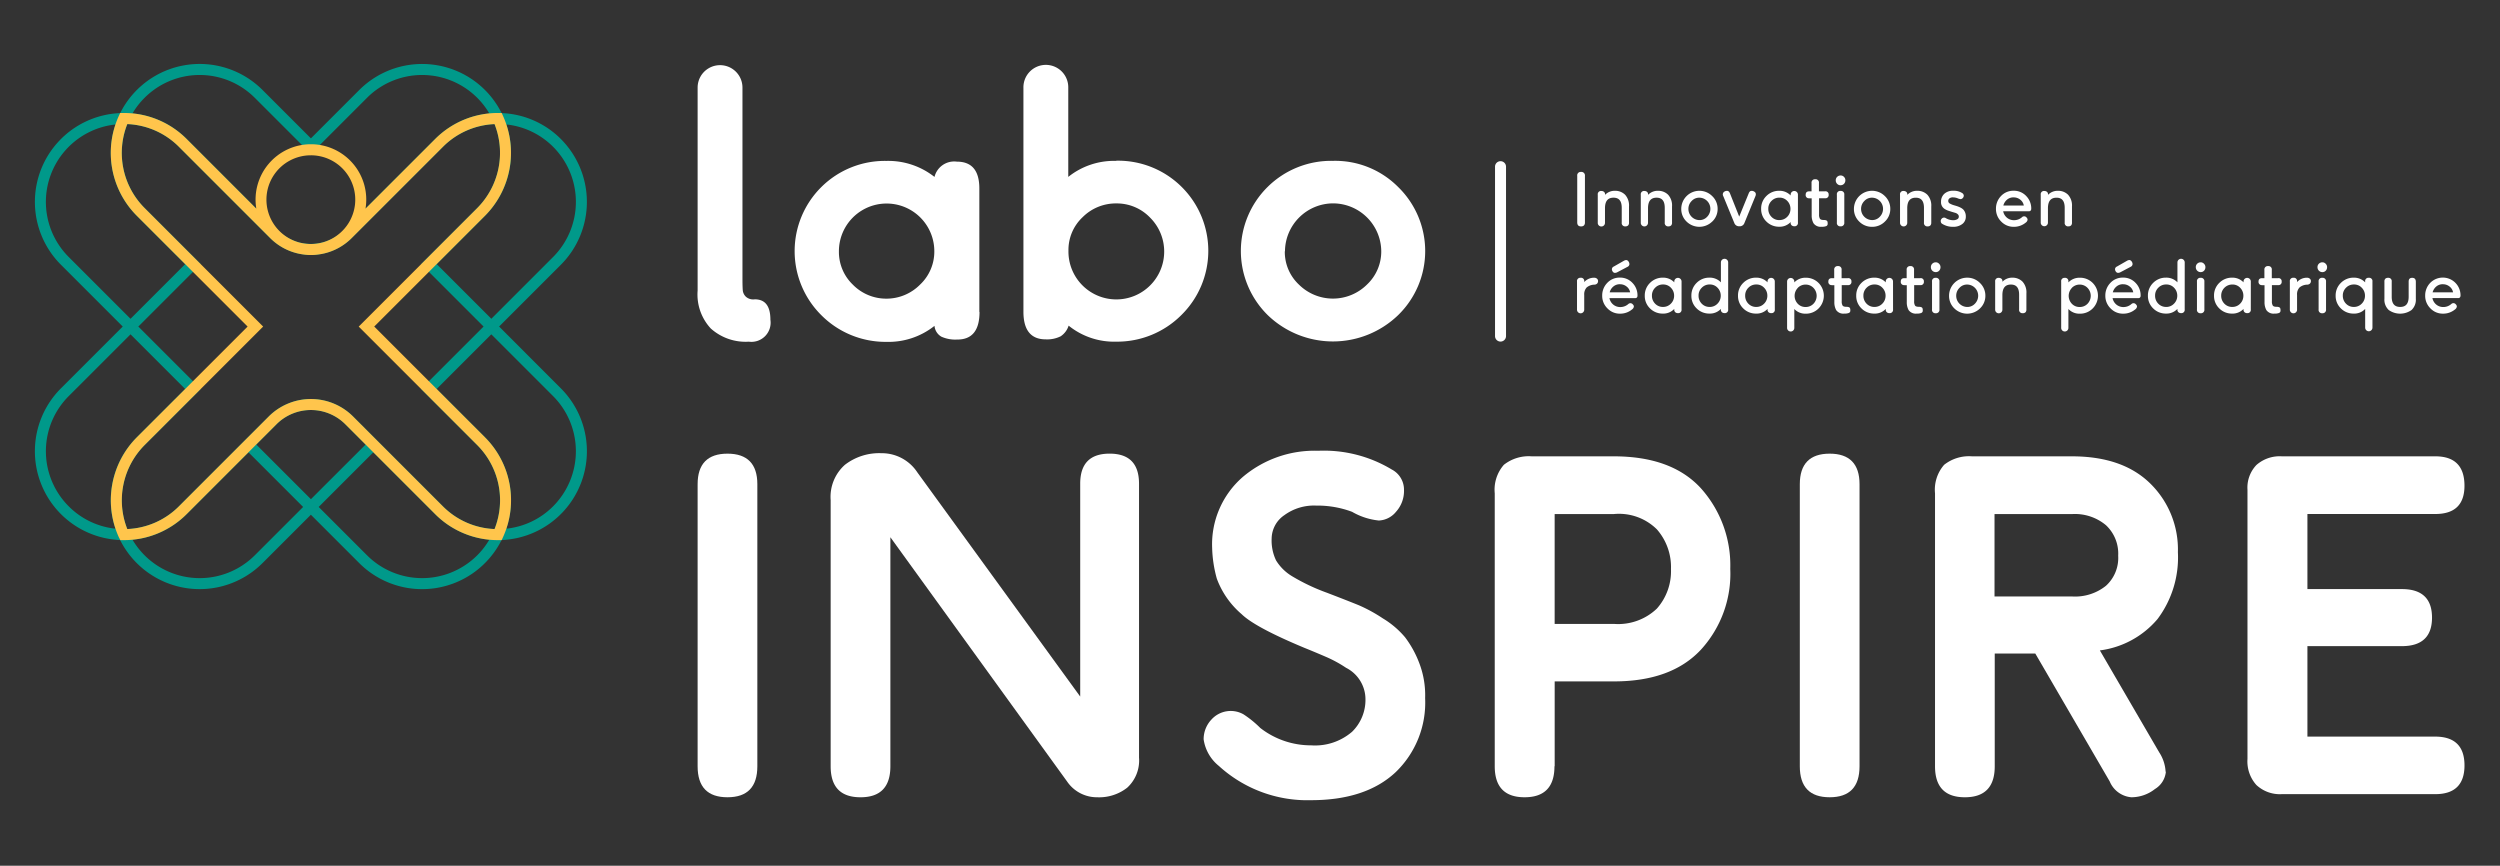 <svg xmlns="http://www.w3.org/2000/svg" width="283" height="98" viewBox="0 0 283 98">
  <rect x="0" y="0" width="283" height="98" fill="#333333" stroke="none"/>
  <g id="Groupe_464" data-name="Groupe 464" transform="translate(-96 -481)">
    <rect id="Rectangle_15" data-name="Rectangle 15" width="283" height="98" transform="translate(96 481)" fill="none"/>
    <g id="Groupe_49" data-name="Groupe 49" transform="translate(99.95 488.242)">
      <g id="Groupe_32" data-name="Groupe 32" transform="translate(0 0)">
        <path id="Tracé_8" data-name="Tracé 8" d="M220.573,197.731l6.994-6.994a10.077,10.077,0,0,0,0-14.235h0a10.026,10.026,0,0,0-6.707-2.934,10.064,10.064,0,0,0-16.116-2.612l-5.473,5.473-5.473-5.473a10.06,10.06,0,0,0-16.116,2.612,10.061,10.061,0,0,0-6.707,17.169l6.994,6.994-6.994,6.994a10.064,10.064,0,0,0,6.7,17.174,10.068,10.068,0,0,0,16.119,2.607l5.473-5.473,5.473,5.473a10.06,10.06,0,0,0,16.114-2.607,10.064,10.064,0,0,0,6.71-17.174Zm6.114-20.349h0a8.832,8.832,0,0,1,0,12.475l-6.994,6.994-6.186-6.186,5.473-5.473a10.077,10.077,0,0,0,2.416-10.337A8.777,8.777,0,0,1,226.686,177.382Zm-6.633,43.273a8.758,8.758,0,0,1-5.842-2.574l-10.171-10.171a6.746,6.746,0,0,0-9.541,0l-10.171,10.171a8.757,8.757,0,0,1-5.846,2.574,8.833,8.833,0,0,1,1.959-9.5L186.8,204.8l-7.067-7.067,7.067-7.067-6.353-6.353a8.833,8.833,0,0,1-1.957-9.5,8.787,8.787,0,0,1,5.843,2.57l10.329,10.33a6.53,6.53,0,0,0,9.224,0l10.33-10.33a8.786,8.786,0,0,1,5.843-2.57,8.833,8.833,0,0,1-1.957,9.5l-6.353,6.353,7.067,7.067-7.067,7.067,6.353,6.353A8.834,8.834,0,0,1,220.054,220.654Zm-20.783-3.382-6.186-6.186,2.3-2.3a5.5,5.5,0,0,1,7.78,0l2.3,2.3Zm-18.828-45.436a8.821,8.821,0,0,1,12.474,0l6.353,6.353,6.353-6.353a8.823,8.823,0,0,1,13.843,1.769,10.02,10.02,0,0,0-6.136,2.9L203,186.831a5.283,5.283,0,0,1-7.463,0L185.21,176.5a10.02,10.02,0,0,0-6.136-2.9A8.806,8.806,0,0,1,180.443,171.837Zm-8.588,18.02a8.814,8.814,0,0,1,5.291-15,10.077,10.077,0,0,0,2.416,10.337l5.473,5.473-6.186,6.186Zm0,28.224a8.821,8.821,0,0,1,0-12.475l6.994-6.994,6.186,6.186-5.473,5.473a10.078,10.078,0,0,0-2.42,10.342A8.754,8.754,0,0,1,171.855,218.081Zm21.063,5.545a8.821,8.821,0,0,1-12.475,0,8.881,8.881,0,0,1-1.368-1.764,9.991,9.991,0,0,0,6.135-2.9l6.994-6.994,6.186,6.186Zm25.181,0a8.821,8.821,0,0,1-12.474,0l-5.473-5.473,6.186-6.186,6.994,6.994a9.99,9.99,0,0,0,6.133,2.9A8.8,8.8,0,0,1,218.1,223.626Zm8.588-5.545a8.752,8.752,0,0,1-5.293,2.532,10.076,10.076,0,0,0-2.415-10.342l-5.473-5.473,6.186-6.186,6.994,6.994h0A8.832,8.832,0,0,1,226.686,218.081Z" transform="translate(-168.026 -168.008)" fill="#00998a"/>
        <path id="Tracé_9" data-name="Tracé 9" d="M247.489,228.68l-12.54-12.539,12.54-12.539a10.115,10.115,0,0,0,2.053-11.272l-.165-.365h-.4a10.039,10.039,0,0,0-7.135,2.949l-7.88,7.88a6.265,6.265,0,1,0-12.361,0l-7.878-7.878a10,10,0,0,0-7.115-2.949h-.421l-.165.365a10.071,10.071,0,0,0,2.053,11.272l12.539,12.539L208.073,228.68a10.115,10.115,0,0,0-2.053,11.272l.182.366h.4a10.008,10.008,0,0,0,7.118-2.946l10.17-10.173a5.507,5.507,0,0,1,7.779,0l10.171,10.173a10,10,0,0,0,7.115,2.946h.42l.166-.365a10.073,10.073,0,0,0-2.053-11.272Zm-19.711-31.924a5.019,5.019,0,0,1,2.849,9.154,4.963,4.963,0,0,1-1.7.753c-.047.012-.093.021-.14.031-.081.016-.162.028-.256.043a4.84,4.84,0,0,1-1.512,0c-.076-.01-.151-.025-.229-.04s-.13-.026-.2-.04a5.02,5.02,0,0,1,1.186-9.9Zm20.789,42.308a8.759,8.759,0,0,1-5.846-2.573l-10.17-10.173a6.753,6.753,0,0,0-9.54,0l-10.17,10.172a8.77,8.77,0,0,1-5.846,2.573,8.867,8.867,0,0,1,1.959-9.5l13.42-13.42-13.42-13.42a8.829,8.829,0,0,1-1.959-9.5,8.754,8.754,0,0,1,5.846,2.576l10.333,10.333a6.5,6.5,0,0,0,3.15,1.744c.078.017.157.034.234.048.1.019.2.037.277.047a5.894,5.894,0,0,0,.945.074,5.987,5.987,0,0,0,.953-.074c.1-.015.2-.03.31-.053.062-.013.125-.026.171-.038h.006l.009,0a6.5,6.5,0,0,0,3.165-1.749l10.329-10.329a8.754,8.754,0,0,1,5.846-2.576,8.867,8.867,0,0,1-1.958,9.5l-13.42,13.42,13.42,13.42a8.829,8.829,0,0,1,1.959,9.5Z" transform="translate(-196.536 -186.418)" fill="#ffc54c"/>
      </g>
      <g id="Groupe_46" data-name="Groupe 46" transform="translate(75.021 0.114)">
        <g id="Groupe_37" data-name="Groupe 37" transform="translate(0)">
          <g id="Groupe_33" data-name="Groupe 33">
            <path id="Tracé_10" data-name="Tracé 10" d="M497.183,192.856c0,.584.02.987.04,1.209a1.179,1.179,0,0,0,.342.665,1.241,1.241,0,0,0,1.007.3c1.188,0,1.773.765,1.773,2.316a2.17,2.17,0,0,1-2.437,2.478,5.9,5.9,0,0,1-4.311-1.491,5.654,5.654,0,0,1-1.491-4.291V171.06a2.538,2.538,0,1,1,5.076,0v21.8Z" transform="translate(-492.106 -168.502)" fill="#fff"/>
          </g>
          <g id="Groupe_34" data-name="Groupe 34" transform="translate(10.981 10.857)">
            <path id="Tracé_11" data-name="Tracé 11" d="M560.473,232.507c0,2.095-.846,3.142-2.558,3.122a3.835,3.835,0,0,1-1.753-.322,1.567,1.567,0,0,1-.785-1.229,8.359,8.359,0,0,1-5.439,1.813,10.257,10.257,0,0,1-7.373-3.022,10.213,10.213,0,0,1,0-14.5,10.2,10.2,0,0,1,7.373-2.961,8.436,8.436,0,0,1,5.439,1.813,2.294,2.294,0,0,1,2.518-1.732c1.712,0,2.558,1.007,2.558,3.042v13.96ZM549.938,231a5.35,5.35,0,0,0,3.807-1.591,5.133,5.133,0,0,0,1.612-3.787,5.4,5.4,0,0,0-10.8.02,5.127,5.127,0,0,0,1.571,3.767A5.294,5.294,0,0,0,549.958,231Z" transform="translate(-539.544 -215.405)" fill="#fff"/>
          </g>
          <g id="Groupe_35" data-name="Groupe 35" transform="translate(36.881)">
            <path id="Tracé_12" data-name="Tracé 12" d="M661.922,179.339a10.2,10.2,0,0,1,7.413,2.961,10.189,10.189,0,0,1-.02,14.5,10.27,10.27,0,0,1-7.393,3.022,8.193,8.193,0,0,1-5.378-1.813,2.242,2.242,0,0,1-.907,1.209,3.427,3.427,0,0,1-1.692.343c-1.672,0-2.518-1.047-2.518-3.122V171.1a2.539,2.539,0,1,1,5.076,0v10.072a8.287,8.287,0,0,1,5.4-1.813Zm.02,4.835a5.312,5.312,0,0,0-3.807,1.551,5.082,5.082,0,0,0-1.611,3.807,5.419,5.419,0,1,0,9.246-3.747,5.21,5.21,0,0,0-3.807-1.611Z" transform="translate(-651.427 -168.502)" fill="#fff"/>
          </g>
          <g id="Groupe_36" data-name="Groupe 36" transform="translate(61.493 10.857)">
            <path id="Tracé_13" data-name="Tracé 13" d="M768.184,215.4a10.042,10.042,0,0,1,7.373,2.961,10.119,10.119,0,0,1,0,14.5,10.632,10.632,0,0,1-14.766,0,10.189,10.189,0,0,1-.02-14.5,10.215,10.215,0,0,1,7.393-2.961Zm-5.459,10.233a5.07,5.07,0,0,0,1.591,3.767,5.471,5.471,0,0,0,7.715,0,5.133,5.133,0,0,0,1.612-3.787,5.468,5.468,0,0,0-5.479-5.4,5.468,5.468,0,0,0-5.419,5.419Z" transform="translate(-757.749 -215.404)" fill="#fff"/>
          </g>
        </g>
        <g id="Groupe_45" data-name="Groupe 45" transform="translate(0 43.67)">
          <g id="Groupe_38" data-name="Groupe 38" transform="translate(0 0.328)">
            <path id="Tracé_14" data-name="Tracé 14" d="M495.486,397.462c-2.245,0-3.38-1.16-3.38-3.506V362.022c0-2.3,1.135-3.456,3.38-3.456s3.38,1.16,3.38,3.456v31.934C498.866,396.3,497.731,397.462,495.486,397.462Z" transform="translate(-492.106 -358.566)" fill="#fff"/>
          </g>
          <g id="Groupe_39" data-name="Groupe 39" transform="translate(15.057 0.278)">
            <path id="Tracé_15" data-name="Tracé 15" d="M590.722,396.21a5.153,5.153,0,0,1-3.405,1.085,4.082,4.082,0,0,1-3.405-1.791l-20-27.646v25.931c0,2.346-1.135,3.506-3.38,3.506s-3.38-1.16-3.38-3.506V363.67a4.859,4.859,0,0,1,1.614-4.011,6.35,6.35,0,0,1,4.137-1.312,4.806,4.806,0,0,1,4.061,2.169L585.4,385.893V361.8q0-3.405,3.329-3.405t3.33,3.405v31A4.176,4.176,0,0,1,590.722,396.21Z" transform="translate(-557.149 -358.348)" fill="#fff"/>
          </g>
          <g id="Groupe_40" data-name="Groupe 40" transform="translate(57.287)">
            <path id="Tracé_16" data-name="Tracé 16" d="M740.463,387.57a2.936,2.936,0,0,1,3.632-.58,11.713,11.713,0,0,1,1.892,1.539,9.34,9.34,0,0,0,5.751,1.967,6.418,6.418,0,0,0,4.641-1.539,5.042,5.042,0,0,0,1.513-3.708,4,4,0,0,0-2.195-3.531,14.262,14.262,0,0,0-2.094-1.16c-.58-.252-1.463-.631-2.648-1.11-3.683-1.539-6.054-2.8-7.088-3.809a9.687,9.687,0,0,1-2.8-4.011,14.214,14.214,0,0,1-.53-3.481,10.1,10.1,0,0,1,3.456-8.021,12.572,12.572,0,0,1,8.551-2.976,14.873,14.873,0,0,1,8.324,2.119,2.576,2.576,0,0,1,1.387,2.321,3.517,3.517,0,0,1-.908,2.472,2.653,2.653,0,0,1-1.942.984,7.562,7.562,0,0,1-3.027-.984,11.171,11.171,0,0,0-4.061-.706,5.685,5.685,0,0,0-3.607,1.085,3.247,3.247,0,0,0-1.438,2.649,5.232,5.232,0,0,0,.5,2.472,5.333,5.333,0,0,0,1.816,1.791,22.425,22.425,0,0,0,3.935,1.866c1.715.656,2.926,1.135,3.607,1.413a17.25,17.25,0,0,1,2.724,1.488,10.073,10.073,0,0,1,2.523,2.144,11.671,11.671,0,0,1,1.589,2.876,10.155,10.155,0,0,1,.681,4.011,10.927,10.927,0,0,1-3.355,8.4c-2.245,2.094-5.423,3.153-9.56,3.153a14.844,14.844,0,0,1-10.443-3.885,4.724,4.724,0,0,1-1.715-3A3.23,3.23,0,0,1,740.463,387.57Z" transform="translate(-739.58 -357.149)" fill="#fff"/>
          </g>
          <g id="Groupe_41" data-name="Groupe 41" transform="translate(90.234 0.631)">
            <path id="Tracé_17" data-name="Tracé 17" d="M888.666,394.961c0,2.346-1.135,3.506-3.38,3.506s-3.38-1.16-3.38-3.506v-30.9a4.271,4.271,0,0,1,1.034-3.229,4.532,4.532,0,0,1,3.153-.958h9.283c4.339,0,7.618,1.185,9.837,3.582a13.074,13.074,0,0,1,3.355,9.156,12.726,12.726,0,0,1-3.33,9.157c-2.245,2.4-5.524,3.582-9.837,3.582h-6.71v9.61Zm11.6-17.859a6.365,6.365,0,0,0,1.589-4.465,6.473,6.473,0,0,0-1.589-4.49,6.09,6.09,0,0,0-4.868-1.74h-6.71v12.436h6.71A6.338,6.338,0,0,0,900.269,377.1Z" transform="translate(-881.906 -359.874)" fill="#fff"/>
          </g>
          <g id="Groupe_42" data-name="Groupe 42" transform="translate(124.768 0.328)">
            <path id="Tracé_18" data-name="Tracé 18" d="M1034.47,397.462c-2.245,0-3.38-1.16-3.38-3.506V362.022c0-2.3,1.135-3.456,3.38-3.456s3.38,1.16,3.38,3.456v31.934C1037.85,396.3,1036.715,397.462,1034.47,397.462Z" transform="translate(-1031.09 -358.566)" fill="#fff"/>
          </g>
          <g id="Groupe_43" data-name="Groupe 43" transform="translate(140.074 0.631)">
            <path id="Tracé_19" data-name="Tracé 19" d="M1123.342,395.566a2.561,2.561,0,0,1-1.236,1.968,4.314,4.314,0,0,1-2.674.933,2.913,2.913,0,0,1-2.447-1.791l-8.425-14.479h-4.591v12.764c0,2.346-1.135,3.506-3.38,3.506s-3.38-1.16-3.38-3.506v-30.9a4.272,4.272,0,0,1,1.034-3.229,4.532,4.532,0,0,1,3.153-.958h11.3c3.809,0,6.76,1.009,8.854,3.052a10.436,10.436,0,0,1,3.153,7.794,11.627,11.627,0,0,1-2.3,7.567,10.268,10.268,0,0,1-6.533,3.557l6.71,11.527a4.428,4.428,0,0,1,.732,2.22Zm-6.785-21.037a4.253,4.253,0,0,0,1.387-3.405,4.4,4.4,0,0,0-1.387-3.456,5.482,5.482,0,0,0-3.784-1.261h-8.828v9.333h8.828A5.587,5.587,0,0,0,1116.557,374.529Z" transform="translate(-1097.21 -359.874)" fill="#fff"/>
          </g>
          <g id="Groupe_44" data-name="Groupe 44" transform="translate(175.441 0.631)">
            <path id="Tracé_20" data-name="Tracé 20" d="M1274.557,394.86c0,2.169-1.11,3.254-3.3,3.254h-17.379A3.894,3.894,0,0,1,1251,397.08a3.992,3.992,0,0,1-1.009-2.951V363.657a3.7,3.7,0,0,1,1.009-2.8,3.976,3.976,0,0,1,2.876-.984h17.379c2.195,0,3.3,1.11,3.3,3.329,0,2.144-1.11,3.2-3.3,3.2h-14.479v8.5h10.7c2.27,0,3.405,1.085,3.405,3.229s-1.135,3.229-3.405,3.229h-10.7v10.241h14.479C1273.447,391.606,1274.557,392.691,1274.557,394.86Z" transform="translate(-1249.988 -359.874)" fill="#fff"/>
          </g>
        </g>
      </g>
      <g id="Groupe_47" data-name="Groupe 47" transform="translate(174.568 12.216)">
        <path id="Tracé_21" data-name="Tracé 21" d="M922.684,226.95h.012a.438.438,0,0,0,.318-.107.458.458,0,0,0,.115-.333l0,0v-5.283a.4.4,0,0,0-.448-.444.39.39,0,0,0-.424.448V226.5C922.26,226.8,922.4,226.95,922.684,226.95Z" transform="translate(-922.232 -220.779)" fill="#fff"/>
        <path id="Tracé_22" data-name="Tracé 22" d="M933.11,233.634v-1.622c0-.809.316-1.2.967-1.2.624,0,.928.378.928,1.154v1.661a.376.376,0,0,0,.416.432.416.416,0,0,0,.308-.106.439.439,0,0,0,.1-.327l0-.017V231.8a1.8,1.8,0,0,0-.443-1.321,1.576,1.576,0,0,0-1.146-.447,1.507,1.507,0,0,0-1.126.46v-.059a.329.329,0,0,0-.114-.281.468.468,0,0,0-.3-.1.369.369,0,0,0-.408.424v3.16a.409.409,0,1,0,.816,0Z" transform="translate(-929.943 -227.892)" fill="#fff"/>
        <path id="Tracé_23" data-name="Tracé 23" d="M954.15,233.634v-1.622c0-.809.316-1.2.967-1.2.624,0,.927.378.927,1.154v1.661a.376.376,0,0,0,.416.432.416.416,0,0,0,.308-.106.441.441,0,0,0,.1-.327l0-.017V231.8a1.8,1.8,0,0,0-.443-1.321,1.576,1.576,0,0,0-1.146-.447,1.507,1.507,0,0,0-1.126.46v-.059a.329.329,0,0,0-.114-.281.468.468,0,0,0-.3-.1.369.369,0,0,0-.408.424v3.16a.409.409,0,1,0,.817,0Z" transform="translate(-946.112 -227.892)" fill="#fff"/>
        <path id="Tracé_24" data-name="Tracé 24" d="M976.622,233.516a1.947,1.947,0,0,0,.61-1.436,1.97,1.97,0,0,0-.61-1.444,2.052,2.052,0,0,0-3.506,1.444,1.956,1.956,0,0,0,.6,1.436,2.072,2.072,0,0,0,2.9,0Zm-2.333-2.326a1.161,1.161,0,0,1,.877-.38,1.264,1.264,0,0,1,1.245,1.259,1.275,1.275,0,0,1-.361.9,1.16,1.16,0,0,1-.877.38,1.264,1.264,0,0,1-1.249-1.261A1.246,1.246,0,0,1,974.289,231.19Z" transform="translate(-961.315 -227.892)" fill="#fff"/>
        <path id="Tracé_25" data-name="Tracé 25" d="M995.878,233.718l1.259-3.075a.474.474,0,0,0,.042-.223.3.3,0,0,0-.138-.254.528.528,0,0,0-.346-.116c-.137,0-.245.095-.319.282l-1.076,2.636-1.048-2.636c-.079-.187-.188-.282-.323-.282a.539.539,0,0,0-.341.111.368.368,0,0,0-.1.471l1.268,3.085h0a.568.568,0,0,0,.566.345A.555.555,0,0,0,995.878,233.718Z" transform="translate(-976.939 -227.905)" fill="#fff"/>
        <path id="Tracé_26" data-name="Tracé 26" d="M1015.507,233.636a.362.362,0,0,0,.109.288.419.419,0,0,0,.3.109.372.372,0,0,0,.416-.424v-.081l0,.008v-3.079a.412.412,0,1,0-.824-.008v.1a1.734,1.734,0,0,0-1.309-.531,2,2,0,0,0-1.432.586,1.972,1.972,0,0,0-.6,1.452,1.949,1.949,0,0,0,.594,1.444,2,2,0,0,0,1.444.586,1.688,1.688,0,0,0,1.3-.53Zm-1.277-.3a1.2,1.2,0,0,1-.893-.368,1.258,1.258,0,0,1-.36-.905,1.209,1.209,0,0,1,.365-.9,1.2,1.2,0,0,1,.893-.368h.016a1.168,1.168,0,0,1,.876.372,1.26,1.26,0,0,1,.36.89l0,0v.008a1.243,1.243,0,0,1-.36.893A1.2,1.2,0,0,1,1014.23,233.332Z" transform="translate(-991.324 -227.879)" fill="#fff"/>
        <path id="Tracé_27" data-name="Tracé 27" d="M1036.12,226.52a.356.356,0,0,0,.4-.4.351.351,0,0,0-.4-.384h-.7V224.8a.374.374,0,0,0-.417-.428.379.379,0,0,0-.42.428v.939h-.264c-.268,0-.4.129-.4.385a.357.357,0,0,0,.4.4l.008.008h.271v1.917a1.82,1.82,0,0,0,.206.9.984.984,0,0,0,.918.4h.02a1.256,1.256,0,0,0,.5-.073.269.269,0,0,0,.166-.263.772.772,0,0,0-.029-.261c-.047-.115-.184-.171-.419-.171-.219,0-.359-.045-.426-.139a.882.882,0,0,1-.1-.494V226.52Z" transform="translate(-1008.034 -223.537)" fill="#fff"/>
        <path id="Tracé_28" data-name="Tracé 28" d="M1049.634,230.1a.372.372,0,0,0-.416.424v3.152a.376.376,0,0,0,.416.432.383.383,0,0,0,.424-.432v-3.152A.379.379,0,0,0,1049.634,230.1Z" transform="translate(-1019.801 -227.945)" fill="#fff"/>
        <path id="Tracé_29" data-name="Tracé 29" d="M1049.22,223.62l.019,0h0a.51.51,0,0,0,.365-.161.563.563,0,0,0,.152-.394.521.521,0,0,0-.152-.382.5.5,0,0,0-.383-.165.545.545,0,0,0-.391.156.526.526,0,0,0-.161.4.548.548,0,0,0,.551.555Z" transform="translate(-1019.379 -222.112)" fill="#fff"/>
        <path id="Tracé_30" data-name="Tracé 30" d="M1059.606,234.11a2.009,2.009,0,0,0,1.452-.594,1.947,1.947,0,0,0,.61-1.436,1.97,1.97,0,0,0-.61-1.444,2.052,2.052,0,0,0-3.506,1.444,1.955,1.955,0,0,0,.6,1.436A2.008,2.008,0,0,0,1059.606,234.11Zm.881-1.144a1.16,1.16,0,0,1-.877.38,1.264,1.264,0,0,1-1.249-1.261,1.246,1.246,0,0,1,.365-.894,1.16,1.16,0,0,1,.877-.38,1.264,1.264,0,0,1,1.245,1.259A1.274,1.274,0,0,1,1060.487,232.965Z" transform="translate(-1026.205 -227.892)" fill="#fff"/>
        <path id="Tracé_31" data-name="Tracé 31" d="M1083.639,233.609V231.8a1.8,1.8,0,0,0-.443-1.321,1.577,1.577,0,0,0-1.146-.447,1.508,1.508,0,0,0-1.126.46v-.059a.328.328,0,0,0-.114-.281.469.469,0,0,0-.3-.1.369.369,0,0,0-.408.424v3.16a.409.409,0,1,0,.817,0v-1.622c0-.809.316-1.2.967-1.2.624,0,.927.378.927,1.154v1.661a.376.376,0,0,0,.416.432.415.415,0,0,0,.308-.106.441.441,0,0,0,.1-.327Z" transform="translate(-1043.537 -227.892)" fill="#fff"/>
        <path id="Tracé_32" data-name="Tracé 32" d="M1102.431,233.757a1.016,1.016,0,0,0,.388-.825,1.145,1.145,0,0,0-.267-.783,1.175,1.175,0,0,0-.3-.223,2.441,2.441,0,0,0-.324-.144c-.086-.033-.234-.078-.431-.135a2.163,2.163,0,0,1-.488-.2.325.325,0,0,1-.178-.283.363.363,0,0,1,.132-.3.622.622,0,0,1,.405-.115,1.5,1.5,0,0,1,.514.1,1.145,1.145,0,0,0,.353.1.343.343,0,0,0,.228-.113.4.4,0,0,0,.125-.28.361.361,0,0,0-.179-.293A1.736,1.736,0,0,0,1101.4,230a1.434,1.434,0,0,0-1.014.343,1.191,1.191,0,0,0-.372.908.887.887,0,0,0,.426.819,1.937,1.937,0,0,0,.374.18c.122.041.276.09.446.144.194.055.33.1.405.119a.685.685,0,0,1,.236.143.345.345,0,0,1,.125.276.334.334,0,0,1-.163.287.946.946,0,0,1-.526.116,1.641,1.641,0,0,1-.79-.24.353.353,0,0,0-.455.063.407.407,0,0,0-.117.3v.01l.012.008a.312.312,0,0,0,.172.276,2.211,2.211,0,0,0,1.2.329A1.635,1.635,0,0,0,1102.431,233.757Z" transform="translate(-1058.806 -227.865)" fill="#fff"/>
        <path id="Tracé_33" data-name="Tracé 33" d="M1129,230a1.9,1.9,0,0,0-1.432.6,2.035,2.035,0,0,0-.569,1.448,1.976,1.976,0,0,0,.6,1.444,1.921,1.921,0,0,0,1.388.59H1129a2.085,2.085,0,0,0,1.371-.477.483.483,0,0,0,.207-.321.331.331,0,0,0-.11-.247.341.341,0,0,0-.514-.049,1.35,1.35,0,0,1-.894.345,1.234,1.234,0,0,1-.83-.294,1.248,1.248,0,0,1-.415-.719l2.946,0a.215.215,0,0,0,.156-.069.313.313,0,0,0,.077-.216,2.008,2.008,0,0,0-.569-1.436A1.892,1.892,0,0,0,1129,230Zm0,.753a1.162,1.162,0,0,1,.767.27,1.044,1.044,0,0,1,.383.647h-2.315a1.285,1.285,0,0,1,.413-.659,1.122,1.122,0,0,1,.733-.262v0Z" transform="translate(-1079.574 -227.865)" fill="#fff"/>
        <path id="Tracé_34" data-name="Tracé 34" d="M1151.623,231.965v1.661a.376.376,0,0,0,.416.432.416.416,0,0,0,.308-.106.44.44,0,0,0,.1-.327l0-.017V231.8a1.8,1.8,0,0,0-.443-1.321,1.575,1.575,0,0,0-1.146-.447,1.507,1.507,0,0,0-1.126.46v-.059a.328.328,0,0,0-.114-.281.467.467,0,0,0-.3-.1.369.369,0,0,0-.408.424v3.16a.408.408,0,1,0,.816,0v-1.622c0-.809.316-1.2.967-1.2C1151.32,230.811,1151.623,231.188,1151.623,231.965Z" transform="translate(-1096.417 -227.892)" fill="#fff"/>
        <path id="Tracé_35" data-name="Tracé 35" d="M924.387,272.64a.483.483,0,0,0-.317-.1,1.5,1.5,0,0,0-1.115.493v-.085a.358.358,0,0,0-.408-.4.369.369,0,0,0-.408.424v3.16a.409.409,0,1,0,.816,0v-1.645a1.13,1.13,0,0,1,.28-.845,1.412,1.412,0,0,1,.883-.317.447.447,0,0,0,.29-.116.379.379,0,0,0,.113-.288A.34.34,0,0,0,924.387,272.64Z" transform="translate(-922.139 -260.561)" fill="#fff"/>
        <path id="Tracé_36" data-name="Tracé 36" d="M939.408,264.613a.342.342,0,0,0-.216.291.464.464,0,0,0,.108.3.292.292,0,0,0,.225.126.562.562,0,0,0,.251-.058l1.173-.62a.358.358,0,0,0,.228-.315.525.525,0,0,0-.124-.322.331.331,0,0,0-.241-.138h-.045l.006.006a.576.576,0,0,0-.213.072Z" transform="translate(-935.244 -253.899)" fill="#fff"/>
        <path id="Tracé_37" data-name="Tracé 37" d="M936.455,272.477a1.9,1.9,0,0,0-1.432.6,2.034,2.034,0,0,0-.57,1.448,1.975,1.975,0,0,0,.6,1.444,1.92,1.92,0,0,0,1.388.59h.023l0,0a2.084,2.084,0,0,0,1.364-.477.478.478,0,0,0,.21-.322.321.321,0,0,0-.113-.242.346.346,0,0,0-.514-.052,1.35,1.35,0,0,1-.894.345,1.233,1.233,0,0,1-.83-.294,1.251,1.251,0,0,1-.415-.719h2.947a.217.217,0,0,0,.16-.069.292.292,0,0,0,.069-.216,2.006,2.006,0,0,0-.569-1.436A1.89,1.89,0,0,0,936.455,272.477Zm.008.753a1.161,1.161,0,0,1,.767.27,1.042,1.042,0,0,1,.384.647H935.3a1.239,1.239,0,0,1,.413-.659,1.12,1.12,0,0,1,.732-.262v0Z" transform="translate(-931.602 -260.51)" fill="#fff"/>
        <path id="Tracé_38" data-name="Tracé 38" d="M959.445,272.935a.412.412,0,1,0-.824-.008v.1a1.734,1.734,0,0,0-1.309-.531,2,2,0,0,0-1.432.586,1.972,1.972,0,0,0-.6,1.452,1.949,1.949,0,0,0,.594,1.444,2,2,0,0,0,1.444.586,1.688,1.688,0,0,0,1.3-.53v.081a.362.362,0,0,0,.109.288.419.419,0,0,0,.3.109.372.372,0,0,0,.416-.424v-.081l0,.008Zm-2.1,2.875a1.2,1.2,0,0,1-.893-.368,1.258,1.258,0,0,1-.36-.905,1.21,1.21,0,0,1,.364-.9,1.2,1.2,0,0,1,.893-.368h.016a1.167,1.167,0,0,1,.877.372,1.261,1.261,0,0,1,.36.89l0,0v.008a1.244,1.244,0,0,1-.36.893A1.2,1.2,0,0,1,957.348,275.81Z" transform="translate(-947.61 -260.523)" fill="#fff"/>
        <path id="Tracé_39" data-name="Tracé 39" d="M982.241,263.66a.412.412,0,1,0-.824,0v2.254a1.734,1.734,0,0,0-1.309-.532,2,2,0,0,0-1.432.586,1.973,1.973,0,0,0-.6,1.452,1.949,1.949,0,0,0,.594,1.444,2,2,0,0,0,1.444.586,1.687,1.687,0,0,0,1.3-.53v.081a.362.362,0,0,0,.109.288.419.419,0,0,0,.3.109.372.372,0,0,0,.416-.424v-.046l0,0Zm-2.1,5.037a1.2,1.2,0,0,1-.893-.368,1.258,1.258,0,0,1-.36-.905,1.209,1.209,0,0,1,.365-.9,1.2,1.2,0,0,1,.893-.368h.016a1.167,1.167,0,0,1,.877.372,1.261,1.261,0,0,1,.36.89l0,0v.008a1.244,1.244,0,0,1-.36.893A1.2,1.2,0,0,1,980.144,268.7Z" transform="translate(-965.129 -253.411)" fill="#fff"/>
        <path id="Tracé_40" data-name="Tracé 40" d="M1005.038,272.935a.412.412,0,1,0-.824-.008v.1a1.734,1.734,0,0,0-1.309-.531,2,2,0,0,0-1.432.586,1.972,1.972,0,0,0-.6,1.452,1.949,1.949,0,0,0,.594,1.444,2,2,0,0,0,1.444.586,1.688,1.688,0,0,0,1.305-.53v.081a.362.362,0,0,0,.109.288.419.419,0,0,0,.3.109.372.372,0,0,0,.416-.424v-.081l0,.008Zm-2.1,2.875a1.2,1.2,0,0,1-.893-.368,1.258,1.258,0,0,1-.36-.905,1.209,1.209,0,0,1,.364-.9,1.2,1.2,0,0,1,.893-.368h.016a1.167,1.167,0,0,1,.877.372,1.262,1.262,0,0,1,.36.89l0,0v.008a1.244,1.244,0,0,1-.36.893A1.2,1.2,0,0,1,1002.941,275.81Z" transform="translate(-982.649 -260.523)" fill="#fff"/>
        <path id="Tracé_41" data-name="Tracé 41" d="M1027,272.529a1.734,1.734,0,0,0-1.309.531v-.1a.408.408,0,1,0-.817.008v5.219a.409.409,0,1,0,.817,0V276.07a1.7,1.7,0,0,0,1.3.53,2,2,0,0,0,1.44-.586,2.048,2.048,0,0,0,0-2.9A2.014,2.014,0,0,0,1027,272.529Zm-.921,1.153a1.212,1.212,0,0,1,.889-.376h.044l0,0a1.21,1.21,0,0,1,.847.375,1.292,1.292,0,0,1,0,1.794,1.2,1.2,0,0,1-.893.368,1.18,1.18,0,0,1-.889-.372,1.3,1.3,0,0,1,.008-1.787Z" transform="translate(-1001.093 -260.549)" fill="#fff"/>
        <path id="Tracé_42" data-name="Tracé 42" d="M1047.212,268.213h-.7v-.939a.374.374,0,0,0-.417-.428.379.379,0,0,0-.42.428v.939h-.263c-.268,0-.4.129-.4.385a.357.357,0,0,0,.4.4l.008.008h.271v1.917a1.822,1.822,0,0,0,.205.9.984.984,0,0,0,.918.4h.02a1.251,1.251,0,0,0,.5-.073.269.269,0,0,0,.166-.263.8.8,0,0,0-.029-.262c-.047-.115-.184-.171-.419-.171-.219,0-.358-.046-.426-.139a.883.883,0,0,1-.1-.494V269h.7a.356.356,0,0,0,.4-.4A.351.351,0,0,0,1047.212,268.213Z" transform="translate(-1016.561 -256.182)" fill="#fff"/>
        <path id="Tracé_43" data-name="Tracé 43" d="M1062.85,272.935a.412.412,0,1,0-.824-.008v.1a1.734,1.734,0,0,0-1.309-.531,2,2,0,0,0-1.432.586,1.972,1.972,0,0,0-.6,1.452,1.949,1.949,0,0,0,.594,1.444,2,2,0,0,0,1.444.586,1.688,1.688,0,0,0,1.305-.53v.081a.362.362,0,0,0,.109.288.419.419,0,0,0,.3.109.373.373,0,0,0,.416-.424v-.081l0,.008Zm-2.1,2.875a1.2,1.2,0,0,1-.893-.368,1.258,1.258,0,0,1-.36-.905,1.209,1.209,0,0,1,.364-.9,1.2,1.2,0,0,1,.893-.368h.016a1.167,1.167,0,0,1,.877.372,1.262,1.262,0,0,1,.36.89l0,0v.008a1.243,1.243,0,0,1-.36.893A1.2,1.2,0,0,1,1060.753,275.81Z" transform="translate(-1027.078 -260.523)" fill="#fff"/>
        <path id="Tracé_44" data-name="Tracé 44" d="M1082.64,268.213h-.7v-.939a.374.374,0,0,0-.417-.428.379.379,0,0,0-.42.428v.939h-.264c-.268,0-.4.129-.4.385a.357.357,0,0,0,.4.4l.008.008h.271v1.917a1.823,1.823,0,0,0,.205.9.984.984,0,0,0,.918.4h.02a1.252,1.252,0,0,0,.5-.073.269.269,0,0,0,.166-.263.794.794,0,0,0-.029-.262c-.047-.115-.184-.171-.419-.171-.219,0-.358-.046-.426-.139a.881.881,0,0,1-.1-.494V269h.7a.356.356,0,0,0,.4-.4A.351.351,0,0,0,1082.64,268.213Z" transform="translate(-1043.788 -256.182)" fill="#fff"/>
        <path id="Tracé_45" data-name="Tracé 45" d="M1096.158,272.581a.372.372,0,0,0-.416.424v3.152a.376.376,0,0,0,.416.432.383.383,0,0,0,.424-.432V273A.379.379,0,0,0,1096.158,272.581Z" transform="translate(-1055.555 -260.589)" fill="#fff"/>
        <path id="Tracé_46" data-name="Tracé 46" d="M1095.743,264.991a.546.546,0,0,0-.391.156.526.526,0,0,0-.161.4.549.549,0,0,0,.551.555l.019,0h0a.51.51,0,0,0,.365-.161.562.562,0,0,0,.152-.394.52.52,0,0,0-.152-.382A.5.5,0,0,0,1095.743,264.991Z" transform="translate(-1055.132 -254.756)" fill="#fff"/>
        <path id="Tracé_47" data-name="Tracé 47" d="M1106.126,272.511a2.048,2.048,0,0,0-2.05,2.046,1.955,1.955,0,0,0,.6,1.436,2.073,2.073,0,0,0,2.9,0,1.948,1.948,0,0,0,.61-1.436,1.969,1.969,0,0,0-.61-1.444A2,2,0,0,0,1106.126,272.511Zm-.877,1.157a1.161,1.161,0,0,1,.877-.38,1.264,1.264,0,0,1,1.245,1.259,1.276,1.276,0,0,1-.36.9,1.161,1.161,0,0,1-.877.38,1.264,1.264,0,0,1-1.249-1.261A1.246,1.246,0,0,1,1105.249,273.668Z" transform="translate(-1061.96 -260.536)" fill="#fff"/>
        <path id="Tracé_48" data-name="Tracé 48" d="M1130.162,274.279a1.8,1.8,0,0,0-.443-1.321,1.579,1.579,0,0,0-1.146-.447,1.507,1.507,0,0,0-1.126.461v-.06a.33.33,0,0,0-.114-.281.47.47,0,0,0-.3-.1.369.369,0,0,0-.408.424v3.16a.409.409,0,1,0,.817,0V274.49c0-.809.316-1.2.967-1.2.624,0,.927.378.927,1.154V276.1a.376.376,0,0,0,.416.432.415.415,0,0,0,.308-.106.44.44,0,0,0,.1-.327l0-.017Z" transform="translate(-1079.29 -260.536)" fill="#fff"/>
        <path id="Tracé_49" data-name="Tracé 49" d="M1161.028,272.529a1.734,1.734,0,0,0-1.309.531v-.1a.365.365,0,0,0-.408-.416.369.369,0,0,0-.408.424v5.219a.409.409,0,1,0,.817,0V276.07a1.7,1.7,0,0,0,1.305.53,2,2,0,0,0,1.44-.586,2.048,2.048,0,0,0,0-2.9A2.014,2.014,0,0,0,1161.028,272.529Zm-.921,1.153a1.213,1.213,0,0,1,.889-.376h.044l0,0a1.211,1.211,0,0,1,.847.375,1.292,1.292,0,0,1,0,1.794,1.2,1.2,0,0,1-.893.368,1.181,1.181,0,0,1-.889-.372,1.3,1.3,0,0,1,.008-1.787Z" transform="translate(-1104.095 -260.549)" fill="#fff"/>
        <path id="Tracé_50" data-name="Tracé 50" d="M1182.5,272.477a1.9,1.9,0,0,0-1.432.6,2.034,2.034,0,0,0-.57,1.448,1.976,1.976,0,0,0,.6,1.444,1.921,1.921,0,0,0,1.389.59h.023l0,0a2.084,2.084,0,0,0,1.364-.477.478.478,0,0,0,.21-.322.321.321,0,0,0-.114-.242.345.345,0,0,0-.514-.052,1.35,1.35,0,0,1-.894.345,1.233,1.233,0,0,1-.83-.294,1.251,1.251,0,0,1-.415-.719h2.947a.217.217,0,0,0,.16-.069.292.292,0,0,0,.069-.216,2.006,2.006,0,0,0-.569-1.436A1.89,1.89,0,0,0,1182.5,272.477Zm.008.753a1.161,1.161,0,0,1,.767.27,1.042,1.042,0,0,1,.384.647h-2.315a1.241,1.241,0,0,1,.413-.659,1.12,1.12,0,0,1,.733-.262v0Z" transform="translate(-1120.692 -260.51)" fill="#fff"/>
        <path id="Tracé_51" data-name="Tracé 51" d="M1185.571,265.328a.561.561,0,0,0,.251-.058l1.173-.62a.358.358,0,0,0,.228-.315.524.524,0,0,0-.124-.322.331.331,0,0,0-.241-.138h-.045l.006.006a.577.577,0,0,0-.213.072l-1.152.66a.341.341,0,0,0-.216.291.464.464,0,0,0,.108.3A.291.291,0,0,0,1185.571,265.328Z" transform="translate(-1124.334 -253.899)" fill="#fff"/>
        <path id="Tracé_52" data-name="Tracé 52" d="M1205.491,263.66a.412.412,0,1,0-.824,0v2.254a1.734,1.734,0,0,0-1.309-.532,2,2,0,0,0-1.432.586,1.973,1.973,0,0,0-.6,1.452,1.949,1.949,0,0,0,.594,1.444,2,2,0,0,0,1.444.586,1.687,1.687,0,0,0,1.3-.53v.081a.362.362,0,0,0,.109.288.419.419,0,0,0,.3.109.373.373,0,0,0,.416-.424v-.046l0,0Zm-2.1,5.037a1.2,1.2,0,0,1-.893-.368,1.258,1.258,0,0,1-.36-.905,1.209,1.209,0,0,1,.364-.9,1.2,1.2,0,0,1,.893-.368h.016a1.167,1.167,0,0,1,.877.372,1.26,1.26,0,0,1,.36.89l0,0v.008a1.244,1.244,0,0,1-.361.893A1.2,1.2,0,0,1,1203.394,268.7Z" transform="translate(-1136.699 -253.411)" fill="#fff"/>
        <path id="Tracé_53" data-name="Tracé 53" d="M1225.3,264.991a.545.545,0,0,0-.391.156.526.526,0,0,0-.161.4.548.548,0,0,0,.551.555l.019,0h0a.51.51,0,0,0,.365-.161.562.562,0,0,0,.152-.394.521.521,0,0,0-.152-.382A.5.5,0,0,0,1225.3,264.991Z" transform="translate(-1154.701 -254.756)" fill="#fff"/>
        <path id="Tracé_54" data-name="Tracé 54" d="M1225.717,272.581a.372.372,0,0,0-.416.424v3.152a.376.376,0,0,0,.416.432.383.383,0,0,0,.424-.432V273A.379.379,0,0,0,1225.717,272.581Z" transform="translate(-1155.123 -260.589)" fill="#fff"/>
        <path id="Tracé_55" data-name="Tracé 55" d="M1237.815,272.935a.412.412,0,1,0-.824-.008v.1a1.734,1.734,0,0,0-1.309-.531,2,2,0,0,0-1.432.586,1.972,1.972,0,0,0-.6,1.452,1.948,1.948,0,0,0,.594,1.444,2,2,0,0,0,1.444.586,1.688,1.688,0,0,0,1.3-.53v.081a.361.361,0,0,0,.109.288.419.419,0,0,0,.3.109.372.372,0,0,0,.416-.424v-.081l0,.008Zm-2.1,2.875a1.2,1.2,0,0,1-.893-.368,1.257,1.257,0,0,1-.36-.905,1.25,1.25,0,0,1,1.257-1.265h.016a1.168,1.168,0,0,1,.877.372,1.261,1.261,0,0,1,.36.89l0,0v.008a1.244,1.244,0,0,1-.36.893A1.2,1.2,0,0,1,1235.718,275.81Z" transform="translate(-1161.54 -260.523)" fill="#fff"/>
        <path id="Tracé_56" data-name="Tracé 56" d="M1257.6,268.213h-.7v-.939a.374.374,0,0,0-.417-.428.379.379,0,0,0-.42.428v.939h-.264c-.268,0-.4.129-.4.385a.357.357,0,0,0,.4.4l.008.008h.271v1.917a1.819,1.819,0,0,0,.205.9.984.984,0,0,0,.918.4h.02a1.252,1.252,0,0,0,.5-.073.269.269,0,0,0,.166-.263.779.779,0,0,0-.029-.262c-.047-.115-.184-.171-.419-.171-.219,0-.359-.046-.426-.139a.882.882,0,0,1-.1-.494V269h.705a.356.356,0,0,0,.4-.4A.351.351,0,0,0,1257.6,268.213Z" transform="translate(-1178.251 -256.182)" fill="#fff"/>
        <path id="Tracé_57" data-name="Tracé 57" d="M1272.971,272.64a.483.483,0,0,0-.317-.1,1.5,1.5,0,0,0-1.115.493v-.085a.358.358,0,0,0-.408-.4.369.369,0,0,0-.408.424v3.16a.409.409,0,1,0,.816,0v-1.645a1.129,1.129,0,0,1,.28-.845,1.412,1.412,0,0,1,.883-.317.448.448,0,0,0,.29-.116.379.379,0,0,0,.113-.288A.34.34,0,0,0,1272.971,272.64Z" transform="translate(-1190.03 -260.561)" fill="#fff"/>
        <path id="Tracé_58" data-name="Tracé 58" d="M1285.206,272.581a.372.372,0,0,0-.416.424v3.152a.376.376,0,0,0,.416.432.383.383,0,0,0,.424-.432V273A.379.379,0,0,0,1285.206,272.581Z" transform="translate(-1200.841 -260.589)" fill="#fff"/>
        <path id="Tracé_59" data-name="Tracé 59" d="M1284.792,264.991a.546.546,0,0,0-.39.156.526.526,0,0,0-.161.4.548.548,0,0,0,.551.555l.019,0h0a.51.51,0,0,0,.365-.161.562.562,0,0,0,.152-.394.52.52,0,0,0-.152-.382A.5.5,0,0,0,1284.792,264.991Z" transform="translate(-1200.419 -254.756)" fill="#fff"/>
        <path id="Tracé_60" data-name="Tracé 60" d="M1297.3,272.935a.371.371,0,0,0-.412-.424.367.367,0,0,0-.412.416v.1a1.734,1.734,0,0,0-1.309-.531,2,2,0,0,0-1.432.586,1.972,1.972,0,0,0-.6,1.452,1.949,1.949,0,0,0,.594,1.444,2,2,0,0,0,1.444.586,1.688,1.688,0,0,0,1.305-.53v2.117a.412.412,0,1,0,.824,0V278.1l0,0Zm-2.1,2.875a1.2,1.2,0,0,1-.893-.368,1.257,1.257,0,0,1-.36-.905,1.209,1.209,0,0,1,.364-.9,1.2,1.2,0,0,1,.893-.368h.016a1.166,1.166,0,0,1,.876.372,1.26,1.26,0,0,1,.36.89l0,0v.008a1.244,1.244,0,0,1-.36.893A1.2,1.2,0,0,1,1295.207,275.81Z" transform="translate(-1207.258 -260.523)" fill="#fff"/>
        <path id="Tracé_61" data-name="Tracé 61" d="M1320.085,272.581c-.268,0-.4.143-.4.424v1.717c0,.777-.314,1.154-.959,1.154s-.959-.377-.959-1.154v-1.717a.372.372,0,0,0-.416-.424.419.419,0,0,0-.31.105.43.43,0,0,0-.1.319v1.94a1.588,1.588,0,0,0,.492,1.282,2.228,2.228,0,0,0,2.576,0,1.588,1.588,0,0,0,.488-1.282v-1.94C1320.489,272.724,1320.353,272.581,1320.085,272.581Z" transform="translate(-1225.543 -260.589)" fill="#fff"/>
        <path id="Tracé_62" data-name="Tracé 62" d="M1340.324,273.075a2,2,0,0,0-2.857,0,2.035,2.035,0,0,0-.569,1.448,1.975,1.975,0,0,0,.6,1.444,1.921,1.921,0,0,0,1.389.59h.016a2.084,2.084,0,0,0,1.371-.477.482.482,0,0,0,.207-.321.331.331,0,0,0-.11-.247.342.342,0,0,0-.514-.049,1.351,1.351,0,0,1-.894.345,1.232,1.232,0,0,1-.83-.294,1.249,1.249,0,0,1-.415-.718l2.947,0a.217.217,0,0,0,.156-.069.313.313,0,0,0,.077-.216A2.007,2.007,0,0,0,1340.324,273.075Zm-1.421.155a1.162,1.162,0,0,1,.767.27,1.043,1.043,0,0,1,.383.647h-2.315a1.285,1.285,0,0,1,.413-.659,1.12,1.12,0,0,1,.732-.262v0Z" transform="translate(-1240.885 -260.51)" fill="#fff"/>
      </g>
      <g id="Groupe_48" data-name="Groupe 48" transform="translate(165.287 10.976)">
        <path id="Tracé_63" data-name="Tracé 63" d="M882.667,235.874a.623.623,0,0,1-.622-.622v-19.2a.623.623,0,0,1,1.245,0v19.2A.623.623,0,0,1,882.667,235.874Z" transform="translate(-882.045 -215.425)" fill="#fff"/>
      </g>
    </g>
  </g>
</svg>
